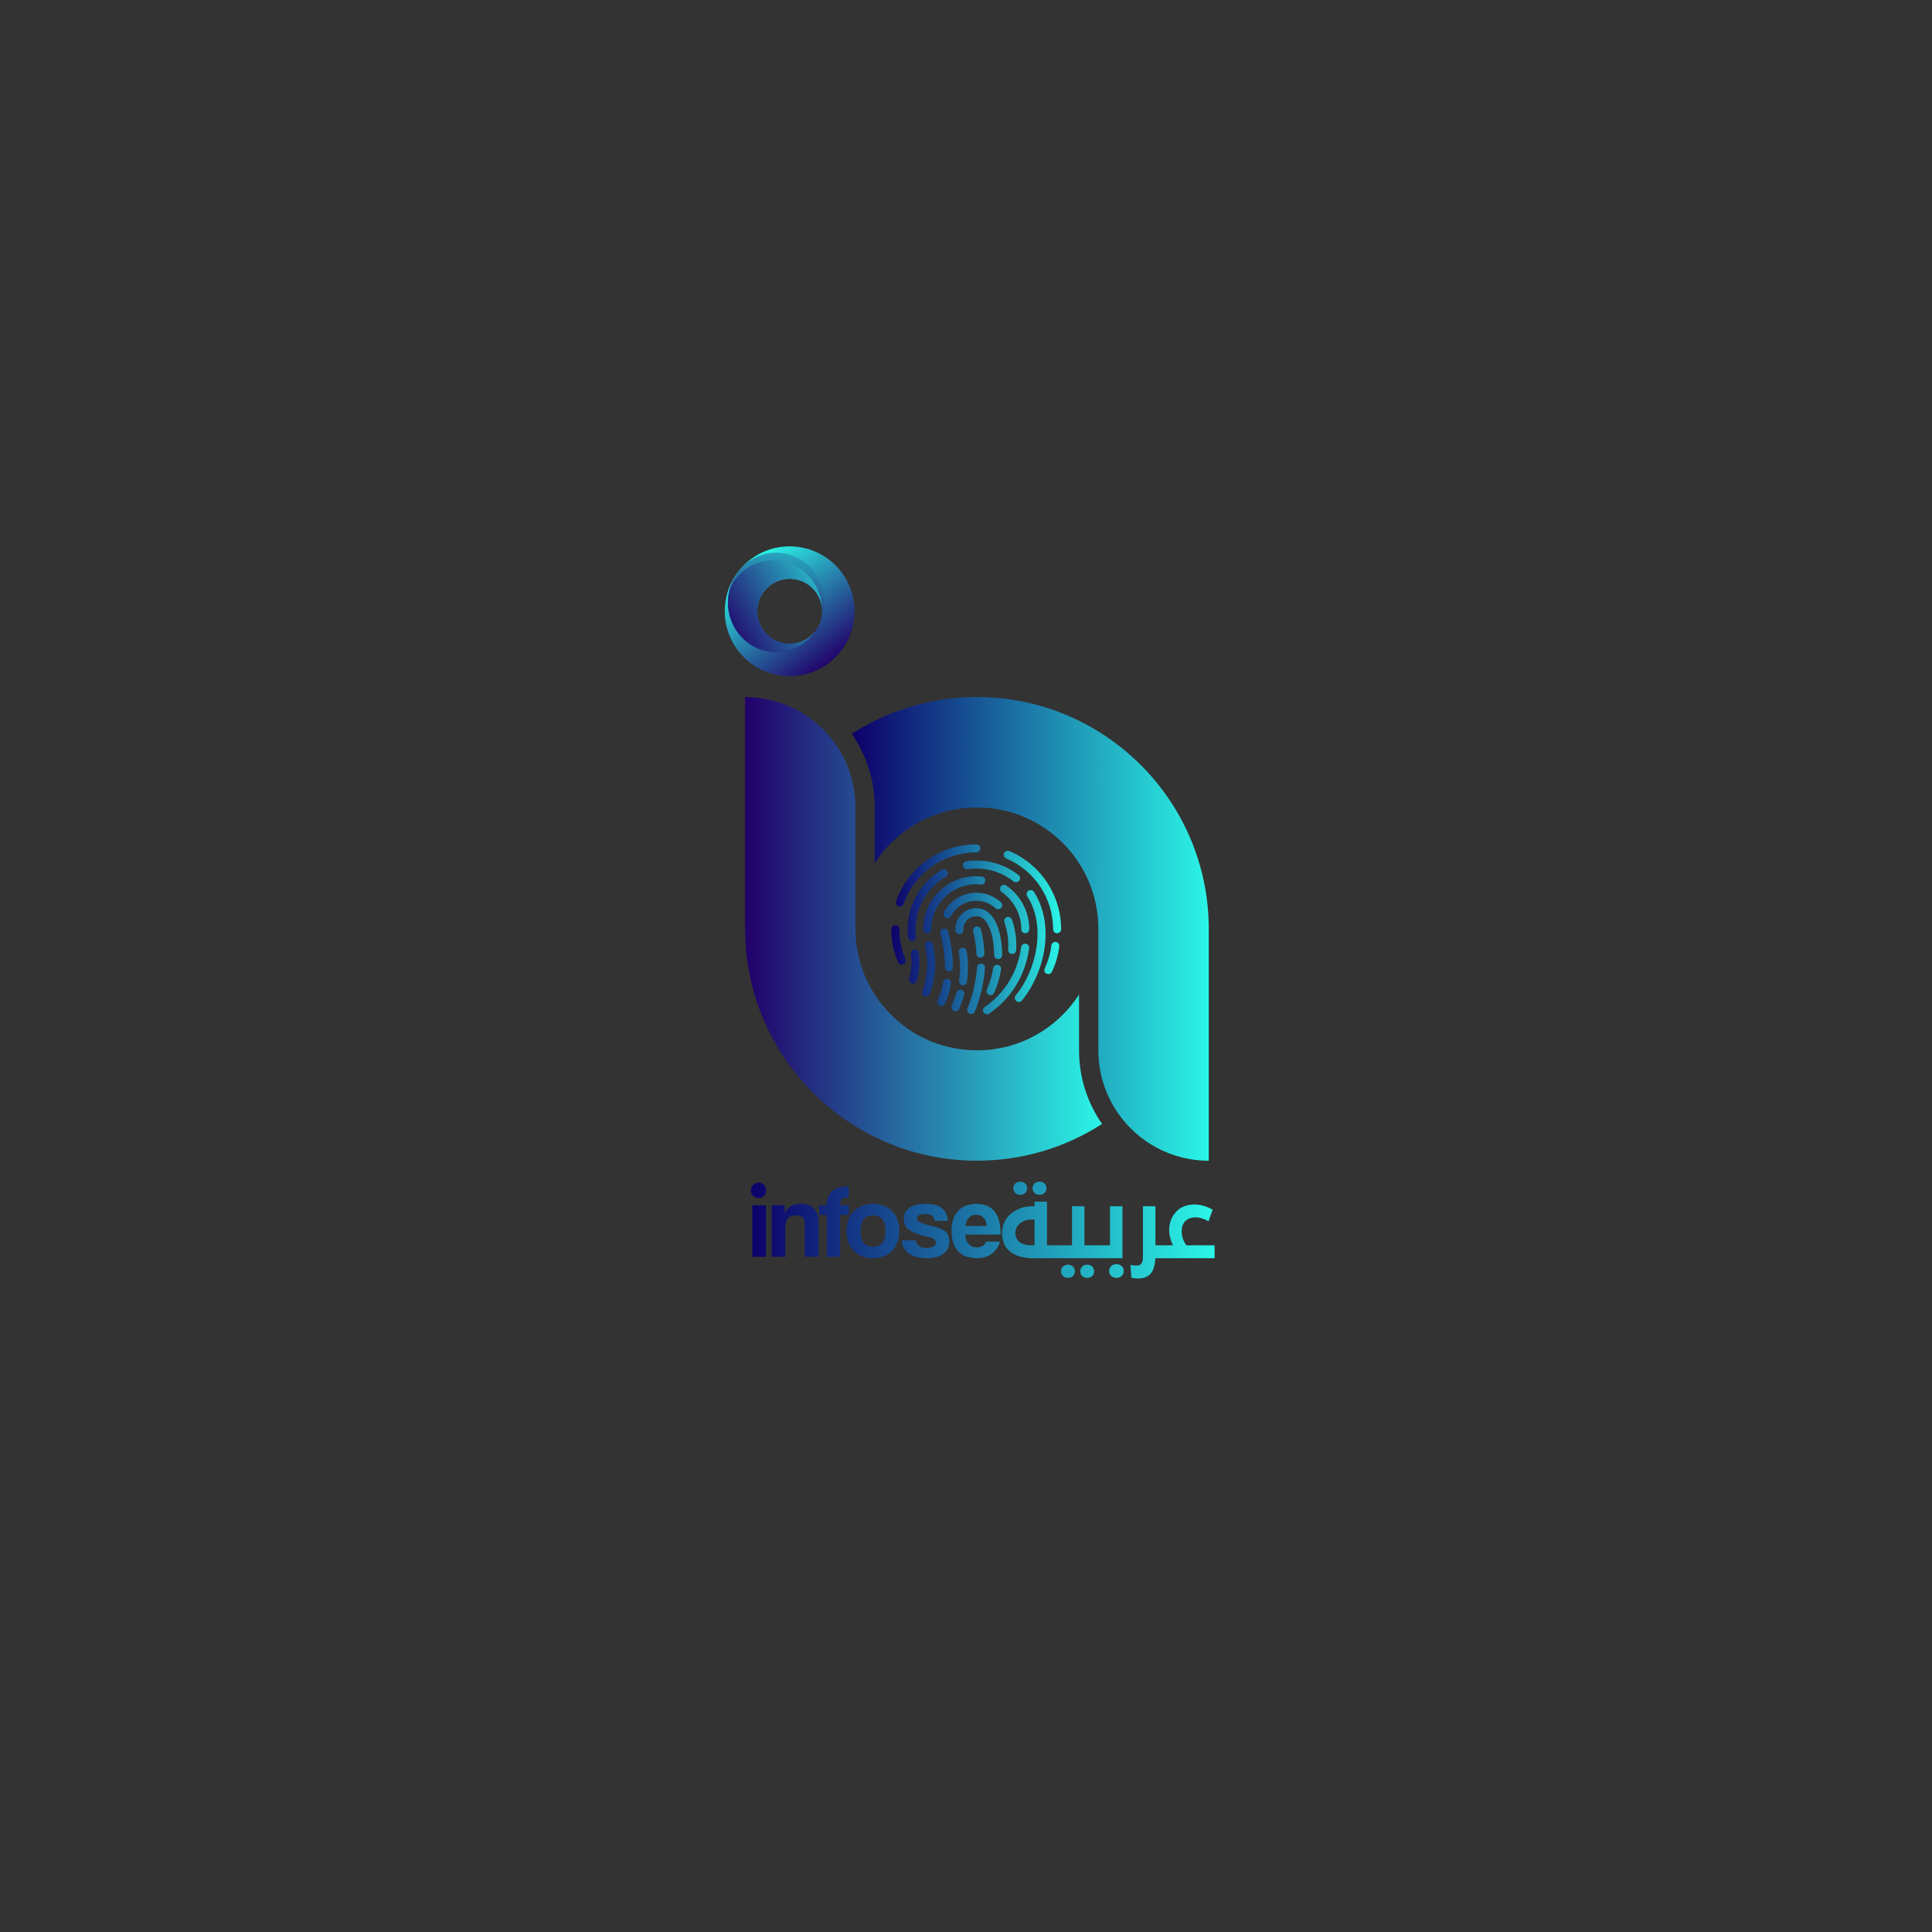 <?xml version="1.0" encoding="utf-8"?>
<!-- Generator: Adobe Illustrator 27.5.0, SVG Export Plug-In . SVG Version: 6.00 Build 0)  -->
<svg version="1.1" id="Layer_1" xmlns="http://www.w3.org/2000/svg" xmlns:xlink="http://www.w3.org/1999/xlink" x="0px" y="0px"
	 viewBox="0 0 1000 1000" style="enable-background:new 0 0 1000 1000;" xml:space="preserve">
<rect x="0" y="0" width="1000" height="1000" fill="#333333" stroke="none"/>
<style type="text/css">
	.st0{fill:#848484;}
	.st1{fill:url(#SVGID_1_);}
	.st2{fill:url(#SVGID_00000008119817285804074420000016472894307775860131_);}
	.st3{fill:url(#SVGID_00000123418787831589599670000016040777003843812750_);}
	.st4{fill:url(#SVGID_00000084510072982255679810000004501651972096835990_);}
	.st5{opacity:0.5;fill:url(#SVGID_00000131350690279181722230000006485825476113176497_);}
	.st6{fill:#FFFFFF;}
	.st7{fill:url(#SVGID_00000028309659989816224800000002951640301727434674_);}
	.st8{fill:url(#SVGID_00000050650017325797711940000016322315304798805437_);}
	.st9{fill:url(#SVGID_00000078725827744733140460000015811289410318768541_);}
	.st10{fill:url(#SVGID_00000064333385645931605640000007463165264934778028_);}
	.st11{fill:url(#SVGID_00000061461062902765096190000016619356032796343210_);}
	.st12{opacity:0.5;fill:url(#SVGID_00000054965339080776824860000007542994536163329962_);}
	.st13{fill:url(#SVGID_00000106829932212966288520000013709201649451593873_);}
	.st14{fill:url(#SVGID_00000026847022925180987420000016470327114375615634_);}
	.st15{fill:url(#SVGID_00000011740614216257382870000017964610831115932090_);}
	.st16{fill:url(#SVGID_00000013177227005043468430000006548667458881901191_);}
	.st17{fill:url(#SVGID_00000122698374827248271540000012464160861074125742_);}
	.st18{fill:url(#SVGID_00000101810249066001062910000005453904743212991157_);}
	.st19{opacity:0.5;fill:url(#SVGID_00000129914075349352538850000000740338552319982510_);}
	.st20{fill:url(#SVGID_00000090279723723069892310000009537470438403522737_);}
	.st21{fill:url(#SVGID_00000095296935104571567530000003179299000615981443_);}
</style>
<rect y="1029" class="st0" width="1000" height="1011"/>
<linearGradient id="SVGID_1_" gradientUnits="userSpaceOnUse" x1="385.65" y1="1518.795" x2="570.428" y2="1518.795">
	<stop  offset="1.080348e-03" style="stop-color:#999999"/>
	<stop  offset="1" style="stop-color:#2BF6E7"/>
</linearGradient>
<path class="st1" d="M558.51,1552.79c-11.19,17.36-30.67,28.86-52.86,28.86c-31.31,0-57.27-22.9-62.06-52.86
	c-0.52-3.26-0.8-6.6-0.8-10v-62.86c0-12.02-3.72-23.17-10.06-32.38c-10.31-14.96-27.54-24.77-47.08-24.77h0v120
	c0,3.37,0.15,6.7,0.42,10c5.1,61.51,56.78,110,119.58,110c23.84,0,46.08-6.99,64.77-19.02c-7.5-10.84-11.91-23.97-11.91-38.12
	V1552.79z"/>
<linearGradient id="SVGID_00000104708329685498982750000006716579984620896404_" gradientUnits="userSpaceOnUse" x1="440.881" y1="1518.795" x2="625.659" y2="1518.795">
	<stop  offset="1.080348e-03" style="stop-color:#999999"/>
	<stop  offset="1" style="stop-color:#2BF6E7"/>
</linearGradient>
<path style="fill:url(#SVGID_00000104708329685498982750000006716579984620896404_);" d="M505.65,1398.79c-3.37,0-6.7,0.15-10,0.42
	c-20.05,1.66-38.72,8.27-54.77,18.6c7.5,10.84,11.91,23.97,11.91,38.12v28.86c9.47-14.69,24.89-25.19,42.86-28.06
	c3.26-0.52,6.6-0.8,10-0.8c34.72,0,62.86,28.14,62.86,62.86v62.86c0,12.02,3.72,23.17,10.06,32.38
	c10.31,14.96,27.54,24.77,47.08,24.77h0v-120C625.66,1452.62,571.83,1398.79,505.65,1398.79z"/>
<g>
	
		<linearGradient id="SVGID_00000138530778276819041150000000385478606689295038_" gradientUnits="userSpaceOnUse" x1="429.627" y1="1382.14" x2="388.836" y2="1327.963">
		<stop  offset="1.080348e-03" style="stop-color:#999999"/>
		<stop  offset="1" style="stop-color:#2BF6E7"/>
	</linearGradient>
	<path style="fill:url(#SVGID_00000138530778276819041150000000385478606689295038_);" d="M408.73,1320.8
		c-18.55,0-33.59,15.04-33.59,33.59s15.04,33.59,33.59,33.59c18.55,0,33.59-15.04,33.59-33.59S427.28,1320.8,408.73,1320.8z
		 M408.73,1371.18c-9.28,0-16.79-7.52-16.79-16.79s7.52-16.79,16.79-16.79s16.79,7.52,16.79,16.79S418.01,1371.18,408.73,1371.18z"
		/>
	
		<linearGradient id="SVGID_00000169547338377961627270000004446934589172312963_" gradientUnits="userSpaceOnUse" x1="398.259" y1="1373.17" x2="408.823" y2="1300.986">
		<stop  offset="1.080348e-03" style="stop-color:#999999"/>
		<stop  offset="1" style="stop-color:#2BF6E7"/>
	</linearGradient>
	<path style="fill:url(#SVGID_00000169547338377961627270000004446934589172312963_);" d="M426.6,1349.79c0,3.01-0.5,5.9-1.42,8.59
		c-0.19,0.56-0.4,1.11-0.63,1.65c0.49-1.37,0.81-2.83,0.92-4.33c0.01-0.09,0.01-0.18,0.02-0.28c0.01-0.2,0.02-0.39,0.02-0.59
		c0.01-0.1,0.01-0.2,0.01-0.3c0.01-0.1,0.01-0.19,0.01-0.29c-0.09-9.2-7.57-16.63-16.79-16.63c-9.27,0-16.79,7.52-16.79,16.79
		s7.52,16.79,16.79,16.79c5.43,0,10.26-2.58,13.33-6.58c-4.51,6.6-11.96,10.91-20.37,10.91c-13.77,0-24.92-11.52-24.92-25.73
		c0-2.56,0.36-5.04,1.04-7.37c0.72-2.5,1.8-4.83,3.18-6.95c0.01-0.02,0.02-0.04,0.04-0.07c0.92-1.4,1.97-2.71,3.13-3.9
		c4.5-4.6,10.69-7.44,17.53-7.44C415.45,1324.06,426.6,1335.58,426.6,1349.79z"/>
	
		<linearGradient id="SVGID_00000074422580132650101510000008443654013799334021_" gradientUnits="userSpaceOnUse" x1="376.762" y1="1351.769" x2="425.516" y2="1351.769">
		<stop  offset="1.080348e-03" style="stop-color:#999999"/>
		<stop  offset="1" style="stop-color:#2BF6E7"/>
	</linearGradient>
	<path style="opacity:0.5;fill:url(#SVGID_00000074422580132650101510000008443654013799334021_);" d="M391.93,1354.39
		c0,9.27,7.52,16.79,16.79,16.79c5.43,0,10.26-2.58,13.33-6.58c-4.51,6.6-11.96,10.91-20.37,10.91c-13.77,0-24.92-11.52-24.92-25.73
		c0-2.56,0.36-5.04,1.04-7.37c4.14-8.54,12.67-14.4,22.52-14.4c13.91,0,25.19,11.68,25.19,26.09v0.12
		c-0.09-9.2-7.57-16.63-16.79-16.63C399.45,1337.6,391.93,1345.12,391.93,1354.39z"/>
</g>
<path class="st6" d="M543.14,1684.56v6.69h-11.59c-9.15,0-14.01-4.37-14.01-13.44c0-7.74,4.12-13.44,14.01-13.44h0.92v-2.39h6.44
	v22.59H543.14z M521.48,1655c0-2.01,1.56-3.39,3.59-3.39s3.59,1.39,3.59,3.39c0,2.24-1.66,3.44-3.59,3.44
	S521.48,1657.25,521.48,1655z M532.47,1684.56v-13.51h-2.48c-3.77,0-7.73,2.48-7.73,6.78c0,4.39,3.59,6.73,7.4,6.73H532.47z
	 M531.46,1655c0-2.01,1.56-3.39,3.59-3.39c2.07,0,3.59,1.39,3.59,3.39c0,2.24-1.65,3.44-3.59,3.44S531.46,1657.25,531.46,1655z
	 M542.26,1684.56h9.61v-20.2h6.44v20.2h8.46v6.69h-24.51V1684.56z M546.17,1698.03c0-2.05,1.56-3.44,3.59-3.44
	c2.02,0,3.59,1.39,3.59,3.44c0,2.2-1.66,3.39-3.59,3.39C547.82,1701.42,546.17,1700.22,546.17,1698.03z M556.14,1698.03
	c0-2.05,1.56-3.44,3.59-3.44c2.07,0,3.59,1.39,3.59,3.44c0,2.2-1.65,3.39-3.59,3.39C557.8,1701.42,556.14,1700.22,556.14,1698.03z
	 M565.84,1684.56h5.7v-20.2h6.44v26.89h-12.14V1684.56z M571.08,1697.84c0-2.1,1.66-3.53,3.77-3.53c2.16,0,3.77,1.43,3.77,3.53
	c0,2.34-1.75,3.58-3.77,3.58C572.83,1701.42,571.08,1700.18,571.08,1697.84z M582.58,1701.32l-0.46-6.69
	c1.2,0.34,2.07,0.43,3.03,0.43c2.58,0,3.45-1.38,3.45-4.68v-26.03h6.44v20.2H600v6.69h-5.01c-0.37,7.35-3.08,10.51-9.15,10.51
	C584.65,1701.75,583.36,1701.56,582.58,1701.32z M599.08,1684.56h5.01c-1.01-2.2-1.93-4.97-1.93-7.98c0-4.54,1.93-8.02,4.6-10.31
	c2.11-1.81,5.1-2.82,8.37-2.82c3.4,0,6.44,1,9.56,2.63l-2.16,6.07c-1.93-1.15-4.46-2.05-6.62-2.05c-2.11,0-3.77,0.53-5.01,1.62
	c-1.66,1.43-2.25,3.3-2.25,5.4c0,3.06,0.92,5.49,2.44,7.45h14.58v6.69h-26.58V1684.56z M532.46,1691.25
	c-9.84,0.13-16.78-3.72-16.78-13.05c0-7.95,6.23-13.84,16.78-13.84l0,0 M532.46,1671.23h-1.67c-4.02,0-8.24,2.55-8.24,6.97
	c0,4.51,3.86,6.36,7.93,6.36h1.98 M386.42,1690.54v-26.71h7.06v26.71H386.42z M413.56,1690.54v-16.18c0-2.06-0.34-3.46-1.03-4.18
	c-0.69-0.72-1.86-1.09-3.53-1.09c-3.66,0-5.48,2.04-5.48,6.13v15.31h-7.06v-26.71h6.73v3.91c0.83-1.52,1.94-2.67,3.31-3.45
	c1.37-0.78,3.15-1.17,5.32-1.17c1.27,0,2.44,0.19,3.53,0.57c1.09,0.38,2.02,0.95,2.8,1.71c0.78,0.76,1.39,1.69,1.85,2.8
	c0.45,1.1,0.68,2.38,0.68,3.83v18.51H413.56z M424.91,1690.54v-21.71h-3.96v-4.99h3.96c0-6.51,3.78-9.77,11.35-9.77v5.7
	c-0.91,0-1.64,0.06-2.2,0.19c-0.56,0.13-1,0.35-1.33,0.68s-0.55,0.75-0.68,1.28c-0.13,0.53-0.19,1.17-0.19,1.93h4.56v4.99h-4.56
	v21.71H424.91z M448.9,1691.25c-2.17,0-4.11-0.34-5.81-1.03c-1.7-0.69-3.14-1.65-4.32-2.88c-1.18-1.23-2.07-2.71-2.69-4.45
	c-0.62-1.74-0.92-3.64-0.92-5.7c0-2.1,0.32-4.02,0.95-5.75c0.63-1.74,1.55-3.22,2.74-4.45c1.19-1.23,2.63-2.18,4.32-2.85
	c1.68-0.67,3.59-1.01,5.73-1.01c2.1,0,3.98,0.34,5.65,1.01c1.66,0.67,3.08,1.61,4.26,2.82c1.18,1.21,2.08,2.69,2.71,4.42
	c0.63,1.74,0.95,3.67,0.95,5.81c0,2.14-0.32,4.06-0.95,5.78c-0.63,1.72-1.54,3.19-2.71,4.42c-1.18,1.23-2.61,2.18-4.29,2.85
	C452.84,1690.91,450.97,1691.25,448.9,1691.25z M448.9,1685.33c4.31,0,6.46-2.71,6.46-8.14c0-5.39-2.15-8.09-6.46-8.09
	c-4.31,0-6.46,2.7-6.46,8.09C442.44,1682.62,444.6,1685.33,448.9,1685.33z M480.82,1671.92c-0.18-1.23-0.64-2.12-1.38-2.69
	c-0.74-0.56-1.87-0.84-3.39-0.84c-1.45,0-2.54,0.17-3.28,0.52c-0.74,0.34-1.11,0.93-1.11,1.76c0,0.72,0.37,1.3,1.11,1.74
	c0.74,0.43,1.82,0.85,3.23,1.25c2.32,0.65,4.27,1.2,5.86,1.66c1.59,0.45,2.87,0.99,3.83,1.6c0.96,0.61,1.65,1.38,2.06,2.31
	c0.42,0.92,0.62,2.16,0.62,3.72c0,2.39-1,4.37-2.99,5.94c-1.99,1.57-4.94,2.36-8.85,2.36c-1.92,0-3.66-0.22-5.21-0.65
	c-1.56-0.43-2.89-1.06-3.99-1.87c-1.1-0.81-1.95-1.79-2.55-2.93c-0.6-1.14-0.91-2.42-0.95-3.83h7.27c0,1.27,0.5,2.24,1.49,2.93
	c0.99,0.69,2.29,1.03,3.88,1.03c1.34,0,2.49-0.21,3.45-0.62c0.96-0.42,1.44-1.06,1.44-1.93c0-0.98-0.35-1.68-1.06-2.12
	s-1.78-0.81-3.23-1.14c-2.61-0.58-4.7-1.18-6.3-1.82c-1.59-0.63-2.83-1.33-3.72-2.09c-0.89-0.76-1.48-1.59-1.79-2.5
	c-0.31-0.9-0.46-1.92-0.46-3.04c0-1.01,0.21-1.97,0.62-2.88c0.42-0.9,1.08-1.7,1.98-2.39c0.9-0.69,2.08-1.24,3.53-1.66
	c1.45-0.42,3.22-0.62,5.32-0.62c3.84,0,6.64,0.78,8.41,2.33c1.77,1.56,2.75,3.71,2.93,6.46H480.82z M496.56,1679.03
	c0.11,2.03,0.7,3.64,1.76,4.83c1.07,1.19,2.47,1.79,4.21,1.79c1.16,0,2.18-0.26,3.07-0.79c0.89-0.52,1.46-1.26,1.71-2.2h7.27
	c-0.83,2.75-2.28,4.87-4.34,6.35c-2.06,1.48-4.52,2.23-7.38,2.23c-8.9,0-13.35-4.85-13.35-14.55c0-2.06,0.29-3.93,0.87-5.59
	c0.58-1.66,1.42-3.09,2.52-4.29c1.1-1.19,2.45-2.11,4.04-2.74c1.59-0.63,3.42-0.95,5.48-0.95c4.13,0,7.25,1.32,9.36,3.96
	c2.12,2.64,3.18,6.62,3.18,11.94H496.56z M507.69,1674.58c-0.04-0.98-0.21-1.84-0.52-2.58c-0.31-0.74-0.71-1.36-1.22-1.85
	c-0.51-0.49-1.09-0.85-1.74-1.09c-0.65-0.23-1.32-0.35-2.01-0.35c-1.41,0-2.63,0.52-3.66,1.55c-1.03,1.03-1.62,2.47-1.76,4.32
	H507.69z M389.63,1660.12c2.2,0,3.98-1.78,3.98-3.98s-1.78-3.98-3.98-3.98c-2.2,0-3.98,1.78-3.98,3.98
	S387.43,1660.12,389.63,1660.12z"/>
<linearGradient id="SVGID_00000129893390431992138100000010183923415204430479_" gradientUnits="userSpaceOnUse" x1="461.396" y1="1519.039" x2="549.231" y2="1519.039">
	<stop  offset="1.080348e-03" style="stop-color:#999999"/>
	<stop  offset="1" style="stop-color:#2BF6E7"/>
</linearGradient>
<path style="fill:url(#SVGID_00000129893390431992138100000010183923415204430479_);" d="M466.76,1537.33
	c-0.81,0-1.58-0.47-1.91-1.27c-2.29-5.41-3.45-11.17-3.45-17.1c0-1.14,0.93-2.07,2.07-2.07c1.15,0,2.07,0.93,2.07,2.07
	c0,5.37,1.05,10.58,3.12,15.48c0.45,1.05-0.05,2.27-1.1,2.72C467.3,1537.28,467.03,1537.33,466.76,1537.33z M544.47,1541.01
	c1.96-4.17,3.25-8.59,3.82-13.15c0.14-1.14-0.66-2.17-1.8-2.32c-1.13-0.14-2.17,0.66-2.31,1.8c-0.52,4.13-1.68,8.13-3.46,11.91
	c-0.49,1.04-0.04,2.27,0.99,2.76c0.29,0.13,0.58,0.2,0.88,0.2C543.38,1542.2,544.12,1541.76,544.47,1541.01z M549.23,1518.97
	c0-17.69-10.53-33.57-26.82-40.46c-1.05-0.45-2.27,0.05-2.72,1.1c-0.45,1.06,0.05,2.27,1.1,2.72c14.76,6.24,24.29,20.63,24.29,36.65
	c0,1.15,0.93,2.07,2.07,2.07S549.23,1520.11,549.23,1518.97z M467.74,1505.89c5.56-15.97,20.65-26.7,37.57-26.7
	c1.15,0,2.07-0.93,2.07-2.07c0-1.15-0.93-2.07-2.07-2.07c-18.68,0-35.35,11.85-41.49,29.48c-0.38,1.08,0.2,2.26,1.28,2.64
	c0.23,0.08,0.46,0.12,0.68,0.12C466.64,1507.29,467.44,1506.75,467.74,1505.89z M472.34,1525.11c1.14-0.14,1.95-1.17,1.81-2.31
	c-0.15-1.26-0.23-2.55-0.23-3.83c0-11.14,5.99-21.55,15.63-27.16c0.99-0.58,1.32-1.85,0.75-2.83c-0.58-0.99-1.85-1.32-2.83-0.75
	c-10.91,6.35-17.69,18.13-17.69,30.74c0,1.45,0.09,2.9,0.26,4.33c0.13,1.05,1.02,1.82,2.06,1.82
	C472.17,1525.12,472.25,1525.12,472.34,1525.11z M527.52,1493.83c0.7-0.9,0.54-2.21-0.36-2.91c-6.29-4.91-13.85-7.5-21.85-7.5
	c-1.72,0-3.45,0.12-5.14,0.37c-1.13,0.16-1.92,1.22-1.75,2.35c0.16,1.13,1.22,1.92,2.35,1.75c1.49-0.22,3.02-0.33,4.54-0.33
	c7.07,0,13.74,2.29,19.3,6.63c0.38,0.3,0.83,0.44,1.27,0.44C526.5,1494.63,527.11,1494.36,527.52,1493.83z M528.93,1555.87
	c6.05-7.38,10.33-17.28,11.74-27.18c1.55-10.86-0.41-21.18-5.51-29.05c-0.62-0.96-1.91-1.24-2.87-0.61
	c-0.96,0.62-1.23,1.91-0.61,2.87c9.99,15.41,4.82,38.2-5.95,51.34c-0.73,0.89-0.6,2.19,0.29,2.92c0.39,0.32,0.85,0.47,1.31,0.47
	C527.93,1556.63,528.52,1556.37,528.93,1555.87z M507.54,1533.64c1.14-0.04,2.04-1.01,1.99-2.15c-0.16-4.31-0.78-8.48-1.83-12.42
	c-0.3-1.11-1.43-1.76-2.54-1.47c-1.11,0.3-1.76,1.43-1.47,2.54c0.97,3.63,1.54,7.5,1.69,11.5c0.04,1.12,0.96,1.99,2.07,1.99
	C507.48,1533.64,507.51,1533.64,507.54,1533.64z M504.57,1561.58c2.91-7.27,4.73-15.07,5.26-22.57c0.08-1.14-0.78-2.13-1.92-2.21
	c-1.15-0.08-2.13,0.78-2.21,1.92c-0.5,7.07-2.22,14.45-4.97,21.32c-0.43,1.06,0.09,2.27,1.15,2.69c0.25,0.1,0.51,0.15,0.77,0.15
	C503.46,1562.89,504.24,1562.39,504.57,1561.58z M474.57,1545.6c1.29-4.51,1.66-9.46,1.06-14.32c-0.14-1.14-1.18-1.94-2.31-1.8
	c-1.14,0.14-1.94,1.18-1.8,2.31c0.53,4.31,0.21,8.69-0.93,12.66c-0.32,1.1,0.32,2.25,1.42,2.57c0.19,0.05,0.38,0.08,0.57,0.08
	C473.47,1547.1,474.3,1546.5,474.57,1545.6z M532.74,1518.97c0-9.05-4.46-17.51-11.93-22.63c-0.95-0.65-2.24-0.41-2.88,0.54
	c-0.65,0.94-0.41,2.23,0.54,2.88c6.34,4.35,10.13,11.53,10.13,19.22c0,1.15,0.93,2.07,2.07,2.07
	C531.81,1521.04,532.74,1520.11,532.74,1518.97z M482.03,1518.97c0-12.84,10.45-23.28,23.28-23.28c0.8,0,1.61,0.04,2.39,0.12
	c1.14,0.12,2.16-0.71,2.27-1.85c0.12-1.14-0.71-2.16-1.85-2.27c-0.93-0.09-1.88-0.14-2.82-0.14c-15.12,0-27.43,12.3-27.43,27.43
	c0,1.15,0.93,2.07,2.07,2.07C481.1,1521.04,482.03,1520.11,482.03,1518.97z M481.25,1552.48c1.86-4.96,2.8-10.18,2.8-15.52
	c0-3.49-0.41-6.96-1.21-10.33c-0.27-1.11-1.39-1.8-2.5-1.53c-1.11,0.27-1.8,1.39-1.53,2.5c0.73,3.05,1.1,6.2,1.1,9.36
	c0,4.84-0.85,9.57-2.54,14.06c-0.4,1.07,0.14,2.27,1.21,2.67c0.24,0.09,0.49,0.13,0.73,0.13
	C480.15,1553.82,480.94,1553.31,481.25,1552.48z M512,1562.66c11.43-7.86,18.77-19.89,20.65-33.86c0.15-1.14-0.64-2.18-1.78-2.33
	c-1.14-0.15-2.18,0.64-2.33,1.78c-1.72,12.8-8.43,23.81-18.89,31c-0.94,0.65-1.18,1.94-0.53,2.88c0.4,0.58,1.05,0.9,1.71,0.9
	C511.23,1563.03,511.64,1562.91,512,1562.66z M492.24,1512.16c2.55-4.89,7.56-7.93,13.08-7.93c3.68,0,7.2,1.36,9.92,3.84
	c0.85,0.77,2.16,0.71,2.93-0.14c0.77-0.85,0.71-2.16-0.14-2.93c-3.48-3.17-8-4.92-12.71-4.92c-7.06,0-13.48,3.89-16.75,10.16
	c-0.53,1.01-0.14,2.27,0.88,2.8c0.31,0.16,0.63,0.24,0.96,0.24C491.14,1513.27,491.87,1512.86,492.24,1512.16z M491.13,1540.79h0.03
	c1.13,0,2.07-0.91,2.06-2.04c-0.01-6.31-0.87-12.59-2.54-18.65c-0.36-1.31-1.91-1.98-3.17-1.16c-0.76,0.49-1.04,1.48-0.8,2.35
	c1.56,5.66,2.35,11.52,2.37,17.41C489.07,1539.86,489.98,1540.79,491.13,1540.79z M489.09,1557.5c1.51-3.32,2.57-6.83,3.16-10.42
	c0.19-1.13-0.58-2.2-1.71-2.38c-1.13-0.19-2.2,0.58-2.38,1.71c-0.53,3.23-1.49,6.39-2.85,9.38c-0.47,1.04-0.01,2.27,1.03,2.75
	c0.28,0.13,0.57,0.19,0.86,0.19C487.99,1558.72,488.74,1558.27,489.09,1557.5z M525.96,1529.84c0.34-5.44-0.39-10.78-2.18-15.88
	c-0.38-1.08-1.56-1.65-2.64-1.27c-1.08,0.38-1.65,1.56-1.27,2.64c1.6,4.57,2.26,9.37,1.95,14.25c-0.07,1.14,0.8,2.13,1.94,2.2
	c0.04,0,0.09,0,0.13,0C524.98,1531.78,525.89,1530.94,525.96,1529.84z M496.4,1560.25c1.05-2.36,1.95-4.81,2.66-7.29
	c0.32-1.1-0.32-2.25-1.42-2.57c-1.1-0.32-2.25,0.32-2.57,1.41c-0.66,2.3-1.5,4.57-2.47,6.76c-0.47,1.05,0,2.27,1.05,2.74
	c0.27,0.12,0.56,0.18,0.84,0.18C495.3,1561.48,496.06,1561.02,496.4,1560.25z M500.48,1546.2c0.53-3.54,0.69-7.15,0.46-10.75
	c-0.11-1.71-0.31-3.44-0.59-5.13c-0.19-1.13-1.26-1.89-2.38-1.71c-1.13,0.19-1.89,1.26-1.71,2.39c0.26,1.55,0.44,3.13,0.54,4.71
	c0.21,3.31,0.07,6.63-0.42,9.87c-0.17,1.13,0.61,2.19,1.74,2.36c0.11,0.02,0.21,0.02,0.31,0.02
	C499.44,1547.97,500.32,1547.23,500.48,1546.2z M518.7,1532.35c0-11.18-3.51-24.25-13.39-24.25c-5.99,0-10.86,4.87-10.86,10.86
	c0,0.2,0.01,0.41,0.02,0.61c0.06,1.14,1.03,2.02,2.19,1.95c1.14-0.06,2.02-1.04,1.95-2.19c-0.01-0.12-0.01-0.25-0.01-0.37
	c0-3.7,3.01-6.72,6.72-6.72c7.31,0,9.25,13.15,9.25,20.1c0,1.15,0.93,2.07,2.07,2.07C517.78,1534.42,518.7,1533.5,518.7,1532.35z
	 M514.57,1551.86c1.72-3.86,2.92-7.93,3.57-12.11c0.18-1.13-0.6-2.19-1.73-2.37c-1.13-0.18-2.19,0.6-2.37,1.73
	c-0.59,3.81-1.69,7.53-3.26,11.06c-0.47,1.05,0,2.27,1.05,2.74c0.27,0.12,0.56,0.18,0.84,0.18
	C513.47,1553.09,514.23,1552.63,514.57,1551.86z"/>
<linearGradient id="SVGID_00000128463607431689217180000005871666361419315636_" gradientUnits="userSpaceOnUse" x1="385.65" y1="480.795" x2="570.428" y2="480.795">
	<stop  offset="1.080348e-03" style="stop-color:#22006A"/>
	<stop  offset="1" style="stop-color:#2BF6E7"/>
</linearGradient>
<path style="fill:url(#SVGID_00000128463607431689217180000005871666361419315636_);" d="M558.51,514.79
	c-11.19,17.36-30.67,28.86-52.86,28.86c-31.31,0-57.27-22.9-62.06-52.86c-0.52-3.26-0.8-6.6-0.8-10v-62.86
	c0-12.02-3.72-23.17-10.06-32.38c-10.31-14.96-27.54-24.77-47.08-24.77h0v120c0,3.37,0.15,6.7,0.42,10
	c5.1,61.51,56.78,110,119.58,110c23.84,0,46.08-6.99,64.77-19.02c-7.5-10.84-11.91-23.97-11.91-38.12V514.79z"/>
<linearGradient id="SVGID_00000085219443367675614490000006671552511123239559_" gradientUnits="userSpaceOnUse" x1="440.881" y1="480.795" x2="625.659" y2="480.795">
	<stop  offset="1.298195e-07" style="stop-color:#0D006A"/>
	<stop  offset="1" style="stop-color:#2BF6E7"/>
</linearGradient>
<path style="fill:url(#SVGID_00000085219443367675614490000006671552511123239559_);" d="M505.65,360.79c-3.37,0-6.7,0.15-10,0.42
	c-20.05,1.66-38.72,8.27-54.77,18.6c7.5,10.84,11.91,23.97,11.91,38.12v28.86c9.47-14.69,24.89-25.19,42.86-28.06
	c3.26-0.52,6.6-0.8,10-0.8c34.72,0,62.86,28.14,62.86,62.86v62.86c0,12.02,3.72,23.17,10.06,32.38
	c10.31,14.96,27.54,24.77,47.08,24.77h0v-120C625.66,414.62,571.83,360.79,505.65,360.79z"/>
<g>
	
		<linearGradient id="SVGID_00000063602380615643613790000005271710764931966603_" gradientUnits="userSpaceOnUse" x1="429.627" y1="344.14" x2="388.836" y2="289.963">
		<stop  offset="1.080348e-03" style="stop-color:#22006A"/>
		<stop  offset="1" style="stop-color:#2BF6E7"/>
	</linearGradient>
	<path style="fill:url(#SVGID_00000063602380615643613790000005271710764931966603_);" d="M408.73,282.8
		c-18.55,0-33.59,15.04-33.59,33.59c0,18.55,15.04,33.59,33.59,33.59c18.55,0,33.59-15.04,33.59-33.59
		C442.32,297.84,427.28,282.8,408.73,282.8z M408.73,333.18c-9.28,0-16.79-7.52-16.79-16.79c0-9.28,7.52-16.79,16.79-16.79
		s16.79,7.52,16.79,16.79C425.53,325.67,418.01,333.18,408.73,333.18z"/>
	
		<linearGradient id="SVGID_00000151535169216624384200000003068745631023253181_" gradientUnits="userSpaceOnUse" x1="398.259" y1="335.17" x2="408.823" y2="262.986">
		<stop  offset="1.080348e-03" style="stop-color:#22006A"/>
		<stop  offset="1" style="stop-color:#2BF6E7"/>
	</linearGradient>
	<path style="fill:url(#SVGID_00000151535169216624384200000003068745631023253181_);" d="M426.6,311.79c0,3.01-0.5,5.9-1.42,8.59
		c-0.19,0.56-0.4,1.11-0.63,1.65c0.49-1.37,0.81-2.83,0.92-4.33c0.01-0.09,0.01-0.18,0.02-0.28c0.01-0.2,0.02-0.39,0.02-0.59
		c0.01-0.1,0.01-0.2,0.01-0.3c0.01-0.1,0.01-0.2,0.01-0.29c-0.09-9.2-7.57-16.63-16.79-16.63c-9.27,0-16.79,7.52-16.79,16.79
		c0,9.27,7.52,16.79,16.79,16.79c5.43,0,10.26-2.58,13.33-6.58c-4.51,6.6-11.96,10.91-20.37,10.91c-13.77,0-24.92-11.52-24.92-25.73
		c0-2.56,0.36-5.04,1.04-7.37c0.72-2.5,1.8-4.83,3.18-6.95c0.01-0.02,0.02-0.04,0.04-0.07c0.92-1.4,1.97-2.71,3.13-3.9
		c4.5-4.6,10.69-7.44,17.53-7.44C415.45,286.06,426.6,297.58,426.6,311.79z"/>
	
		<linearGradient id="SVGID_00000031916643017935252660000011630073044621609648_" gradientUnits="userSpaceOnUse" x1="376.762" y1="313.769" x2="425.516" y2="313.769">
		<stop  offset="1.080348e-03" style="stop-color:#22006A"/>
		<stop  offset="1" style="stop-color:#2BF6E7"/>
	</linearGradient>
	<path style="opacity:0.5;fill:url(#SVGID_00000031916643017935252660000011630073044621609648_);" d="M391.93,316.39
		c0,9.27,7.52,16.79,16.79,16.79c5.43,0,10.26-2.58,13.33-6.58c-4.51,6.6-11.96,10.91-20.37,10.91c-13.77,0-24.92-11.52-24.92-25.73
		c0-2.56,0.36-5.04,1.04-7.37c4.14-8.54,12.67-14.4,22.52-14.4c13.91,0,25.19,11.68,25.19,26.09v0.12
		c-0.09-9.2-7.57-16.63-16.79-16.63C399.45,299.6,391.93,307.12,391.93,316.39z"/>
</g>
<linearGradient id="SVGID_00000108300493146542273910000000156131674156934530_" gradientUnits="userSpaceOnUse" x1="388.65" y1="636.682" x2="628.659" y2="636.682">
	<stop  offset="1.298195e-07" style="stop-color:#0D006A"/>
	<stop  offset="1" style="stop-color:#2BF6E7"/>
</linearGradient>
<path style="fill:url(#SVGID_00000108300493146542273910000000156131674156934530_);" d="M546.14,644.56v6.69h-11.59
	c-9.15,0-14.01-4.37-14.01-13.44c0-7.74,4.12-13.44,14.01-13.44h0.92v-2.39h6.44v22.59H546.14z M524.48,615
	c0-2.01,1.56-3.39,3.59-3.39s3.59,1.39,3.59,3.39c0,2.24-1.66,3.44-3.59,3.44S524.48,617.25,524.48,615z M535.47,644.56v-13.51
	h-2.48c-3.77,0-7.73,2.48-7.73,6.78c0,4.39,3.59,6.73,7.4,6.73H535.47z M534.46,615c0-2.01,1.56-3.39,3.59-3.39
	c2.07,0,3.59,1.39,3.59,3.39c0,2.24-1.65,3.44-3.59,3.44S534.46,617.25,534.46,615z M545.26,644.56h9.61v-20.2h6.44v20.2h8.46v6.69
	h-24.51V644.56z M549.17,658.03c0-2.05,1.56-3.44,3.59-3.44c2.02,0,3.59,1.39,3.59,3.44c0,2.2-1.66,3.39-3.59,3.39
	C550.82,661.42,549.17,660.22,549.17,658.03z M559.14,658.03c0-2.05,1.56-3.44,3.59-3.44c2.07,0,3.59,1.39,3.59,3.44
	c0,2.2-1.65,3.39-3.59,3.39C560.8,661.42,559.14,660.22,559.14,658.03z M568.84,644.56h5.7v-20.2h6.44v26.89h-12.14V644.56z
	 M574.08,657.84c0-2.1,1.66-3.53,3.77-3.53c2.16,0,3.77,1.43,3.77,3.53c0,2.34-1.75,3.58-3.77,3.58
	C575.83,661.42,574.08,660.18,574.08,657.84z M585.58,661.32l-0.46-6.69c1.2,0.34,2.07,0.43,3.03,0.43c2.58,0,3.45-1.38,3.45-4.68
	v-26.03h6.44v20.2H603v6.69h-5.01c-0.37,7.35-3.08,10.51-9.15,10.51C587.65,661.75,586.36,661.56,585.58,661.32z M602.08,644.56
	h5.01c-1.01-2.2-1.93-4.97-1.93-7.98c0-4.54,1.93-8.02,4.6-10.31c2.11-1.81,5.1-2.82,8.37-2.82c3.4,0,6.44,1,9.56,2.63l-2.16,6.07
	c-1.93-1.15-4.46-2.05-6.62-2.05c-2.11,0-3.77,0.53-5.01,1.62c-1.66,1.43-2.25,3.3-2.25,5.4c0,3.06,0.92,5.49,2.44,7.45h14.58v6.69
	h-26.58V644.56z M535.46,651.25c-9.84,0.13-16.78-3.72-16.78-13.05c0-7.95,6.23-13.84,16.78-13.84l0,0 M535.46,631.23h-1.67
	c-4.02,0-8.24,2.55-8.24,6.97c0,4.51,3.86,6.36,7.93,6.36h1.98 M389.42,650.54v-26.71h7.06v26.71H389.42z M416.56,650.54v-16.18
	c0-2.06-0.34-3.46-1.03-4.18c-0.69-0.72-1.86-1.09-3.53-1.09c-3.66,0-5.48,2.04-5.48,6.13v15.31h-7.06v-26.71h6.73v3.91
	c0.83-1.52,1.94-2.67,3.31-3.45c1.37-0.78,3.15-1.17,5.32-1.17c1.27,0,2.44,0.19,3.53,0.57c1.09,0.38,2.02,0.95,2.8,1.71
	c0.78,0.76,1.39,1.69,1.85,2.8c0.45,1.1,0.68,2.38,0.68,3.83v18.51H416.56z M427.91,650.54v-21.71h-3.96v-4.99h3.96
	c0-6.51,3.78-9.77,11.35-9.77v5.7c-0.91,0-1.64,0.06-2.2,0.19c-0.56,0.13-1,0.35-1.33,0.68s-0.55,0.75-0.68,1.28
	c-0.13,0.53-0.19,1.17-0.19,1.93h4.56v4.99h-4.56v21.71H427.91z M451.9,651.25c-2.17,0-4.11-0.34-5.81-1.03
	c-1.7-0.69-3.14-1.65-4.32-2.88c-1.18-1.23-2.07-2.71-2.69-4.45c-0.62-1.74-0.92-3.64-0.92-5.7c0-2.1,0.32-4.02,0.95-5.75
	c0.63-1.74,1.55-3.22,2.74-4.45c1.19-1.23,2.63-2.18,4.32-2.85c1.68-0.67,3.59-1.01,5.73-1.01c2.1,0,3.98,0.34,5.65,1.01
	c1.66,0.67,3.08,1.61,4.26,2.82c1.18,1.21,2.08,2.69,2.71,4.42c0.63,1.74,0.95,3.67,0.95,5.81s-0.32,4.06-0.95,5.78
	c-0.63,1.72-1.54,3.19-2.71,4.42c-1.18,1.23-2.61,2.18-4.29,2.85C455.84,650.91,453.97,651.25,451.9,651.25z M451.9,645.33
	c4.31,0,6.46-2.71,6.46-8.14c0-5.39-2.15-8.09-6.46-8.09c-4.31,0-6.46,2.7-6.46,8.09C445.44,642.62,447.6,645.33,451.9,645.33z
	 M483.82,631.92c-0.18-1.23-0.64-2.12-1.38-2.69c-0.74-0.56-1.87-0.84-3.39-0.84c-1.45,0-2.54,0.17-3.28,0.52
	c-0.74,0.34-1.11,0.93-1.11,1.76c0,0.72,0.37,1.3,1.11,1.74c0.74,0.43,1.82,0.85,3.23,1.25c2.32,0.65,4.27,1.2,5.86,1.66
	c1.59,0.45,2.87,0.99,3.83,1.6c0.96,0.61,1.65,1.38,2.06,2.31c0.42,0.92,0.62,2.16,0.62,3.72c0,2.39-1,4.37-2.99,5.94
	c-1.99,1.57-4.94,2.36-8.85,2.36c-1.92,0-3.66-0.22-5.21-0.65c-1.56-0.43-2.89-1.06-3.99-1.87c-1.1-0.81-1.95-1.79-2.55-2.93
	c-0.6-1.14-0.91-2.42-0.95-3.83h7.27c0,1.27,0.5,2.24,1.49,2.93c0.99,0.69,2.29,1.03,3.88,1.03c1.34,0,2.49-0.21,3.45-0.62
	c0.96-0.42,1.44-1.06,1.44-1.93c0-0.98-0.35-1.68-1.06-2.12s-1.78-0.81-3.23-1.14c-2.61-0.58-4.7-1.18-6.3-1.82
	c-1.59-0.63-2.83-1.33-3.72-2.09c-0.89-0.76-1.48-1.59-1.79-2.5c-0.31-0.9-0.46-1.92-0.46-3.04c0-1.01,0.21-1.97,0.62-2.88
	c0.42-0.9,1.08-1.7,1.98-2.39c0.9-0.69,2.08-1.24,3.53-1.66c1.45-0.42,3.22-0.62,5.32-0.62c3.84,0,6.64,0.78,8.41,2.33
	c1.77,1.56,2.75,3.71,2.93,6.46H483.82z M499.56,639.03c0.11,2.03,0.7,3.64,1.76,4.83c1.07,1.19,2.47,1.79,4.21,1.79
	c1.16,0,2.18-0.26,3.07-0.79c0.89-0.52,1.46-1.26,1.71-2.2h7.27c-0.83,2.75-2.28,4.87-4.34,6.35c-2.06,1.48-4.52,2.23-7.38,2.23
	c-8.9,0-13.35-4.85-13.35-14.55c0-2.06,0.29-3.93,0.87-5.59c0.58-1.66,1.42-3.09,2.52-4.29c1.1-1.19,2.45-2.11,4.04-2.74
	c1.59-0.63,3.42-0.95,5.48-0.95c4.13,0,7.25,1.32,9.36,3.96c2.12,2.64,3.18,6.62,3.18,11.94H499.56z M510.69,634.58
	c-0.04-0.98-0.21-1.84-0.52-2.58c-0.31-0.74-0.71-1.36-1.22-1.85c-0.51-0.49-1.09-0.85-1.74-1.09c-0.65-0.23-1.32-0.35-2.01-0.35
	c-1.41,0-2.63,0.52-3.66,1.55c-1.03,1.03-1.62,2.47-1.76,4.32H510.69z M392.63,620.12c2.2,0,3.98-1.78,3.98-3.98
	c0-2.2-1.78-3.98-3.98-3.98c-2.2,0-3.98,1.78-3.98,3.98C388.65,618.34,390.43,620.12,392.63,620.12z"/>
<linearGradient id="SVGID_00000000903184346208521680000011267479735548313248_" gradientUnits="userSpaceOnUse" x1="461.396" y1="481.039" x2="549.231" y2="481.039">
	<stop  offset="1.298195e-07" style="stop-color:#0D006A"/>
	<stop  offset="1" style="stop-color:#2BF6E7"/>
</linearGradient>
<path style="fill:url(#SVGID_00000000903184346208521680000011267479735548313248_);" d="M466.76,499.33
	c-0.81,0-1.58-0.47-1.91-1.27c-2.29-5.41-3.45-11.17-3.45-17.1c0-1.14,0.93-2.07,2.07-2.07c1.15,0,2.07,0.93,2.07,2.07
	c0,5.37,1.05,10.58,3.12,15.48c0.45,1.05-0.05,2.27-1.1,2.72C467.3,499.28,467.03,499.33,466.76,499.33z M544.47,503.01
	c1.96-4.17,3.25-8.59,3.82-13.15c0.14-1.14-0.66-2.17-1.8-2.32c-1.13-0.14-2.17,0.66-2.31,1.8c-0.52,4.13-1.68,8.13-3.46,11.91
	c-0.49,1.04-0.04,2.27,0.99,2.76c0.29,0.13,0.58,0.2,0.88,0.2C543.38,504.2,544.12,503.76,544.47,503.01z M549.23,480.97
	c0-17.69-10.53-33.57-26.82-40.46c-1.05-0.45-2.27,0.05-2.72,1.1c-0.45,1.06,0.05,2.27,1.1,2.72c14.76,6.24,24.29,20.63,24.29,36.65
	c0,1.15,0.93,2.07,2.07,2.07S549.23,482.11,549.23,480.97z M467.74,467.89c5.56-15.97,20.65-26.7,37.57-26.7
	c1.15,0,2.07-0.93,2.07-2.07c0-1.15-0.93-2.07-2.07-2.07c-18.68,0-35.35,11.85-41.49,29.48c-0.38,1.08,0.2,2.26,1.28,2.64
	c0.23,0.08,0.46,0.12,0.68,0.12C466.64,469.29,467.44,468.75,467.74,467.89z M472.34,487.11c1.14-0.14,1.95-1.17,1.81-2.31
	c-0.15-1.26-0.23-2.55-0.23-3.83c0-11.14,5.99-21.55,15.63-27.16c0.99-0.58,1.32-1.85,0.75-2.83c-0.58-0.99-1.85-1.32-2.83-0.75
	c-10.91,6.35-17.69,18.13-17.69,30.74c0,1.45,0.09,2.9,0.26,4.33c0.13,1.05,1.02,1.82,2.06,1.82
	C472.17,487.12,472.25,487.12,472.34,487.11z M527.52,455.83c0.7-0.9,0.54-2.21-0.36-2.91c-6.29-4.91-13.85-7.5-21.85-7.5
	c-1.72,0-3.45,0.12-5.14,0.37c-1.13,0.16-1.92,1.22-1.75,2.35c0.16,1.13,1.22,1.92,2.35,1.75c1.49-0.22,3.02-0.33,4.54-0.33
	c7.07,0,13.74,2.29,19.3,6.63c0.38,0.3,0.83,0.44,1.27,0.44C526.5,456.63,527.11,456.36,527.52,455.83z M528.93,517.87
	c6.05-7.38,10.33-17.28,11.74-27.18c1.55-10.86-0.41-21.18-5.51-29.05c-0.62-0.96-1.91-1.24-2.87-0.61
	c-0.96,0.62-1.23,1.91-0.61,2.87c9.99,15.41,4.82,38.2-5.95,51.34c-0.73,0.89-0.6,2.19,0.29,2.92c0.39,0.32,0.85,0.47,1.31,0.47
	C527.93,518.63,528.52,518.37,528.93,517.87z M507.54,495.64c1.14-0.04,2.04-1.01,1.99-2.15c-0.16-4.31-0.78-8.48-1.83-12.42
	c-0.3-1.11-1.43-1.76-2.54-1.47c-1.11,0.3-1.76,1.43-1.47,2.54c0.97,3.63,1.54,7.5,1.69,11.5c0.04,1.12,0.96,1.99,2.07,1.99
	C507.48,495.64,507.51,495.64,507.54,495.64z M504.57,523.58c2.91-7.27,4.73-15.07,5.26-22.57c0.08-1.14-0.78-2.13-1.92-2.21
	c-1.15-0.08-2.13,0.78-2.21,1.92c-0.5,7.07-2.22,14.45-4.97,21.32c-0.43,1.06,0.09,2.27,1.15,2.69c0.25,0.1,0.51,0.15,0.77,0.15
	C503.46,524.89,504.24,524.39,504.57,523.58z M474.57,507.6c1.29-4.51,1.66-9.46,1.06-14.32c-0.14-1.14-1.18-1.94-2.31-1.8
	c-1.14,0.14-1.94,1.18-1.8,2.31c0.53,4.31,0.21,8.69-0.93,12.66c-0.32,1.1,0.32,2.25,1.42,2.57c0.19,0.05,0.38,0.08,0.57,0.08
	C473.47,509.1,474.3,508.5,474.57,507.6z M532.74,480.97c0-9.05-4.46-17.51-11.93-22.63c-0.95-0.65-2.24-0.41-2.88,0.54
	c-0.65,0.94-0.41,2.23,0.54,2.88c6.34,4.35,10.13,11.53,10.13,19.22c0,1.15,0.93,2.07,2.07,2.07
	C531.81,483.04,532.74,482.11,532.74,480.97z M482.03,480.97c0-12.84,10.45-23.28,23.28-23.28c0.8,0,1.61,0.04,2.39,0.12
	c1.14,0.12,2.16-0.71,2.27-1.85c0.12-1.14-0.71-2.16-1.85-2.27c-0.93-0.1-1.88-0.14-2.82-0.14c-15.12,0-27.43,12.3-27.43,27.43
	c0,1.15,0.93,2.07,2.07,2.07C481.1,483.04,482.03,482.11,482.03,480.97z M481.25,514.48c1.86-4.96,2.8-10.18,2.8-15.52
	c0-3.49-0.41-6.96-1.21-10.33c-0.27-1.11-1.39-1.8-2.5-1.53c-1.11,0.27-1.8,1.39-1.53,2.5c0.73,3.05,1.1,6.2,1.1,9.36
	c0,4.84-0.85,9.57-2.54,14.06c-0.4,1.07,0.14,2.27,1.21,2.67c0.24,0.09,0.49,0.13,0.73,0.13
	C480.15,515.82,480.94,515.31,481.25,514.48z M512,524.66c11.43-7.86,18.77-19.89,20.65-33.86c0.15-1.14-0.64-2.18-1.78-2.33
	c-1.14-0.15-2.18,0.64-2.33,1.78c-1.72,12.8-8.43,23.81-18.89,31c-0.94,0.65-1.18,1.94-0.53,2.88c0.4,0.58,1.05,0.9,1.71,0.9
	C511.23,525.03,511.64,524.91,512,524.66z M492.24,474.16c2.55-4.89,7.56-7.93,13.08-7.93c3.68,0,7.2,1.36,9.92,3.84
	c0.85,0.77,2.16,0.71,2.93-0.14c0.77-0.85,0.71-2.16-0.14-2.93c-3.48-3.17-8-4.92-12.71-4.92c-7.06,0-13.48,3.89-16.75,10.16
	c-0.53,1.01-0.14,2.27,0.88,2.8c0.31,0.16,0.63,0.24,0.96,0.24C491.14,475.27,491.87,474.86,492.24,474.16z M491.13,502.79h0.03
	c1.13,0,2.07-0.91,2.06-2.04c-0.01-6.31-0.87-12.59-2.54-18.65c-0.36-1.31-1.91-1.98-3.17-1.16c-0.76,0.49-1.04,1.48-0.8,2.35
	c1.56,5.66,2.35,11.52,2.37,17.41C489.07,501.86,489.98,502.79,491.13,502.79z M489.09,519.5c1.51-3.32,2.57-6.83,3.16-10.42
	c0.19-1.13-0.58-2.2-1.71-2.38c-1.13-0.19-2.2,0.58-2.38,1.71c-0.53,3.23-1.49,6.39-2.85,9.38c-0.47,1.04-0.01,2.27,1.03,2.75
	c0.28,0.13,0.57,0.19,0.86,0.19C487.99,520.72,488.74,520.27,489.09,519.5z M525.96,491.84c0.34-5.44-0.39-10.78-2.18-15.88
	c-0.38-1.08-1.56-1.65-2.64-1.27c-1.08,0.38-1.65,1.56-1.27,2.64c1.6,4.57,2.26,9.37,1.95,14.25c-0.07,1.14,0.8,2.13,1.94,2.2
	c0.04,0,0.09,0,0.13,0C524.98,493.78,525.89,492.94,525.96,491.84z M496.4,522.25c1.05-2.36,1.95-4.81,2.66-7.29
	c0.32-1.1-0.32-2.25-1.42-2.57c-1.1-0.32-2.25,0.32-2.57,1.41c-0.66,2.3-1.5,4.57-2.47,6.76c-0.47,1.05,0,2.27,1.05,2.74
	c0.27,0.12,0.56,0.18,0.84,0.18C495.3,523.48,496.06,523.02,496.4,522.25z M500.48,508.2c0.53-3.54,0.69-7.15,0.46-10.75
	c-0.11-1.71-0.31-3.44-0.59-5.13c-0.19-1.13-1.26-1.89-2.38-1.71c-1.13,0.19-1.89,1.26-1.71,2.39c0.26,1.55,0.44,3.13,0.54,4.71
	c0.21,3.31,0.07,6.63-0.42,9.87c-0.17,1.13,0.61,2.19,1.74,2.36c0.11,0.02,0.21,0.02,0.31,0.02
	C499.44,509.97,500.32,509.23,500.48,508.2z M518.7,494.35c0-11.18-3.51-24.25-13.39-24.25c-5.99,0-10.86,4.87-10.86,10.86
	c0,0.2,0.01,0.41,0.02,0.61c0.06,1.14,1.03,2.02,2.19,1.95c1.14-0.06,2.02-1.04,1.95-2.19c-0.01-0.12-0.01-0.25-0.01-0.37
	c0-3.7,3.01-6.72,6.72-6.72c7.31,0,9.25,13.15,9.25,20.1c0,1.15,0.93,2.07,2.07,2.07C517.78,496.42,518.7,495.5,518.7,494.35z
	 M514.57,513.86c1.72-3.86,2.92-7.93,3.57-12.11c0.18-1.13-0.6-2.19-1.73-2.37c-1.13-0.18-2.19,0.6-2.37,1.73
	c-0.59,3.81-1.69,7.53-3.26,11.06c-0.47,1.05,0,2.27,1.05,2.74c0.27,0.12,0.56,0.18,0.84,0.18
	C513.47,515.09,514.23,514.63,514.57,513.86z"/>
<linearGradient id="SVGID_00000062155211869533737280000011448036700217757077_" gradientUnits="userSpaceOnUse" x1="385.65" y1="-570.205" x2="570.428" y2="-570.205">
	<stop  offset="1.080348e-03" style="stop-color:#22006A"/>
	<stop  offset="1" style="stop-color:#2BF6E7"/>
</linearGradient>
<path style="fill:url(#SVGID_00000062155211869533737280000011448036700217757077_);" d="M558.51-536.21
	c-11.19,17.36-30.67,28.86-52.86,28.86c-31.31,0-57.27-22.9-62.06-52.86c-0.52-3.26-0.8-6.6-0.8-10v-62.86
	c0-12.02-3.72-23.17-10.06-32.38c-10.31-14.96-27.54-24.77-47.08-24.77h0v120c0,3.37,0.15,6.7,0.42,10
	c5.1,61.51,56.78,110,119.58,110c23.84,0,46.08-6.99,64.77-19.02c-7.5-10.84-11.91-23.97-11.91-38.12V-536.21z"/>
<linearGradient id="SVGID_00000072268342585889439360000014691135094241257360_" gradientUnits="userSpaceOnUse" x1="440.881" y1="-570.205" x2="625.659" y2="-570.205">
	<stop  offset="1.298195e-07" style="stop-color:#0D006A"/>
	<stop  offset="1" style="stop-color:#2BF6E7"/>
</linearGradient>
<path style="fill:url(#SVGID_00000072268342585889439360000014691135094241257360_);" d="M505.65-690.21c-3.37,0-6.7,0.15-10,0.42
	c-20.05,1.66-38.72,8.27-54.77,18.6c7.5,10.84,11.91,23.97,11.91,38.12v28.86c9.47-14.69,24.89-25.19,42.86-28.06
	c3.26-0.52,6.6-0.8,10-0.8c34.72,0,62.86,28.14,62.86,62.86v62.86c0,12.02,3.72,23.17,10.06,32.38
	c10.31,14.96,27.54,24.77,47.08,24.77h0v-120C625.66-636.38,571.83-690.21,505.65-690.21z"/>
<g>
	
		<linearGradient id="SVGID_00000011720330104899386250000006672603311010823336_" gradientUnits="userSpaceOnUse" x1="429.627" y1="-706.86" x2="388.836" y2="-761.037">
		<stop  offset="1.080348e-03" style="stop-color:#22006A"/>
		<stop  offset="1" style="stop-color:#2BF6E7"/>
	</linearGradient>
	<path style="fill:url(#SVGID_00000011720330104899386250000006672603311010823336_);" d="M408.73-768.2
		c-18.55,0-33.59,15.04-33.59,33.59c0,18.55,15.04,33.59,33.59,33.59c18.55,0,33.59-15.04,33.59-33.59
		C442.32-753.16,427.28-768.2,408.73-768.2z M408.73-717.82c-9.28,0-16.79-7.52-16.79-16.79c0-9.28,7.52-16.79,16.79-16.79
		s16.79,7.52,16.79,16.79C425.53-725.33,418.01-717.82,408.73-717.82z"/>
	
		<linearGradient id="SVGID_00000150085792213480161360000003906563888245053606_" gradientUnits="userSpaceOnUse" x1="398.259" y1="-715.83" x2="408.823" y2="-788.014">
		<stop  offset="1.080348e-03" style="stop-color:#22006A"/>
		<stop  offset="1" style="stop-color:#2BF6E7"/>
	</linearGradient>
	<path style="fill:url(#SVGID_00000150085792213480161360000003906563888245053606_);" d="M426.6-739.21c0,3.01-0.5,5.9-1.42,8.59
		c-0.19,0.56-0.4,1.11-0.63,1.65c0.49-1.37,0.81-2.83,0.92-4.33c0.01-0.09,0.01-0.18,0.02-0.28c0.01-0.2,0.02-0.39,0.02-0.59
		c0.01-0.1,0.01-0.2,0.01-0.3c0.01-0.1,0.01-0.2,0.01-0.29c-0.09-9.2-7.57-16.63-16.79-16.63c-9.27,0-16.79,7.52-16.79,16.79
		c0,9.27,7.52,16.79,16.79,16.79c5.43,0,10.26-2.58,13.33-6.58c-4.51,6.6-11.96,10.91-20.37,10.91c-13.77,0-24.92-11.52-24.92-25.73
		c0-2.56,0.36-5.04,1.04-7.37c0.72-2.5,1.8-4.83,3.18-6.95c0.01-0.02,0.02-0.04,0.04-0.07c0.92-1.4,1.97-2.71,3.13-3.9
		c4.5-4.6,10.69-7.44,17.53-7.44C415.45-764.94,426.6-753.42,426.6-739.21z"/>
	
		<linearGradient id="SVGID_00000021832543338088039410000001642811279209888931_" gradientUnits="userSpaceOnUse" x1="376.762" y1="-737.231" x2="425.516" y2="-737.231">
		<stop  offset="1.080348e-03" style="stop-color:#22006A"/>
		<stop  offset="1" style="stop-color:#2BF6E7"/>
	</linearGradient>
	<path style="opacity:0.5;fill:url(#SVGID_00000021832543338088039410000001642811279209888931_);" d="M391.93-734.61
		c0,9.27,7.52,16.79,16.79,16.79c5.43,0,10.26-2.58,13.33-6.58c-4.51,6.6-11.96,10.91-20.37,10.91c-13.77,0-24.92-11.52-24.92-25.73
		c0-2.56,0.36-5.04,1.04-7.37c4.14-8.54,12.67-14.4,22.52-14.4c13.91,0,25.19,11.68,25.19,26.09v0.12
		c-0.09-9.2-7.57-16.63-16.79-16.63C399.45-751.4,391.93-743.88,391.93-734.61z"/>
</g>
<linearGradient id="SVGID_00000066484953240424043080000003762693918941723323_" gradientUnits="userSpaceOnUse" x1="385.65" y1="-412.318" x2="625.659" y2="-412.318">
	<stop  offset="1.080348e-03" style="stop-color:#22006A"/>
	<stop  offset="1" style="stop-color:#2BF6E7"/>
</linearGradient>
<path style="fill:url(#SVGID_00000066484953240424043080000003762693918941723323_);" d="M543.14-404.44v6.69h-11.59
	c-9.15,0-14.01-4.37-14.01-13.44c0-7.74,4.12-13.44,14.01-13.44h0.92v-2.39h6.44v22.59H543.14z M521.48-434
	c0-2.01,1.56-3.39,3.59-3.39s3.59,1.39,3.59,3.39c0,2.24-1.66,3.44-3.59,3.44S521.48-431.75,521.48-434z M532.47-404.44v-13.51
	h-2.48c-3.77,0-7.73,2.48-7.73,6.78c0,4.39,3.59,6.73,7.4,6.73H532.47z M531.46-434c0-2.01,1.56-3.39,3.59-3.39
	c2.07,0,3.59,1.39,3.59,3.39c0,2.24-1.65,3.44-3.59,3.44S531.46-431.75,531.46-434z M542.26-404.44h9.61v-20.2h6.44v20.2h8.46v6.69
	h-24.51V-404.44z M546.17-390.97c0-2.05,1.56-3.44,3.59-3.44c2.02,0,3.59,1.39,3.59,3.44c0,2.2-1.66,3.39-3.59,3.39
	C547.82-387.58,546.17-388.78,546.17-390.97z M556.14-390.97c0-2.05,1.56-3.44,3.59-3.44c2.07,0,3.59,1.39,3.59,3.44
	c0,2.2-1.65,3.39-3.59,3.39C557.8-387.58,556.14-388.78,556.14-390.97z M565.84-404.44h5.7v-20.2h6.44v26.89h-12.14V-404.44z
	 M571.08-391.16c0-2.1,1.66-3.53,3.77-3.53c2.16,0,3.77,1.43,3.77,3.53c0,2.34-1.75,3.58-3.77,3.58
	C572.83-387.58,571.08-388.82,571.08-391.16z M582.58-387.68l-0.46-6.69c1.2,0.34,2.07,0.43,3.03,0.43c2.58,0,3.45-1.38,3.45-4.68
	v-26.03h6.44v20.2H600v6.69h-5.01c-0.37,7.35-3.08,10.51-9.15,10.51C584.65-387.25,583.36-387.44,582.58-387.68z M599.08-404.44
	h5.01c-1.01-2.2-1.93-4.97-1.93-7.98c0-4.54,1.93-8.02,4.6-10.31c2.11-1.81,5.1-2.82,8.37-2.82c3.4,0,6.44,1,9.56,2.63l-2.16,6.07
	c-1.93-1.15-4.46-2.05-6.62-2.05c-2.11,0-3.77,0.53-5.01,1.62c-1.66,1.43-2.25,3.3-2.25,5.4c0,3.06,0.92,5.49,2.44,7.45h14.58v6.69
	h-26.58V-404.44z M532.46-397.75c-9.84,0.13-16.78-3.72-16.78-13.05c0-7.95,6.23-13.84,16.78-13.84l0,0 M532.46-417.77h-1.67
	c-4.02,0-8.24,2.55-8.24,6.97c0,4.51,3.86,6.36,7.93,6.36h1.98 M386.42-398.46v-26.71h7.06v26.71H386.42z M413.56-398.46v-16.18
	c0-2.06-0.34-3.46-1.03-4.18c-0.69-0.72-1.86-1.09-3.53-1.09c-3.66,0-5.48,2.04-5.48,6.13v15.31h-7.06v-26.71h6.73v3.91
	c0.83-1.52,1.94-2.67,3.31-3.45c1.37-0.78,3.15-1.17,5.32-1.17c1.27,0,2.44,0.19,3.53,0.57c1.09,0.38,2.02,0.95,2.8,1.71
	c0.78,0.76,1.39,1.69,1.85,2.8c0.45,1.1,0.68,2.38,0.68,3.83v18.51H413.56z M424.91-398.46v-21.71h-3.96v-4.99h3.96
	c0-6.51,3.78-9.77,11.35-9.77v5.7c-0.91,0-1.64,0.06-2.2,0.19c-0.56,0.13-1,0.35-1.33,0.68s-0.55,0.75-0.68,1.28
	c-0.13,0.53-0.19,1.17-0.19,1.93h4.56v4.99h-4.56v21.71H424.91z M448.9-397.75c-2.17,0-4.11-0.34-5.81-1.03
	c-1.7-0.69-3.14-1.65-4.32-2.88c-1.18-1.23-2.07-2.71-2.69-4.45c-0.62-1.74-0.92-3.64-0.92-5.7c0-2.1,0.32-4.02,0.95-5.75
	c0.63-1.74,1.55-3.22,2.74-4.45c1.19-1.23,2.63-2.18,4.32-2.85c1.68-0.67,3.59-1.01,5.73-1.01c2.1,0,3.98,0.34,5.65,1.01
	c1.66,0.67,3.08,1.61,4.26,2.82c1.18,1.21,2.08,2.69,2.71,4.42c0.63,1.74,0.95,3.67,0.95,5.81c0,2.14-0.32,4.06-0.95,5.78
	c-0.63,1.72-1.54,3.19-2.71,4.42c-1.18,1.23-2.61,2.18-4.29,2.85C452.84-398.09,450.97-397.75,448.9-397.75z M448.9-403.67
	c4.31,0,6.46-2.71,6.46-8.14c0-5.39-2.15-8.09-6.46-8.09c-4.31,0-6.46,2.7-6.46,8.09C442.44-406.38,444.6-403.67,448.9-403.67z
	 M480.82-417.08c-0.18-1.23-0.64-2.12-1.38-2.69c-0.74-0.56-1.87-0.84-3.39-0.84c-1.45,0-2.54,0.17-3.28,0.52
	c-0.74,0.34-1.11,0.93-1.11,1.76c0,0.72,0.37,1.3,1.11,1.74c0.74,0.43,1.82,0.85,3.23,1.25c2.32,0.65,4.27,1.2,5.86,1.66
	c1.59,0.45,2.87,0.99,3.83,1.6c0.96,0.61,1.65,1.38,2.06,2.31c0.42,0.92,0.62,2.16,0.62,3.72c0,2.39-1,4.37-2.99,5.94
	c-1.99,1.57-4.94,2.36-8.85,2.36c-1.92,0-3.66-0.22-5.21-0.65c-1.56-0.43-2.89-1.06-3.99-1.87c-1.1-0.81-1.95-1.79-2.55-2.93
	s-0.91-2.42-0.95-3.83h7.27c0,1.27,0.5,2.24,1.49,2.93c0.99,0.69,2.29,1.03,3.88,1.03c1.34,0,2.49-0.21,3.45-0.62
	c0.96-0.42,1.44-1.06,1.44-1.93c0-0.98-0.35-1.68-1.06-2.12s-1.78-0.81-3.23-1.14c-2.61-0.58-4.7-1.18-6.3-1.82
	c-1.59-0.63-2.83-1.33-3.72-2.09c-0.89-0.76-1.48-1.59-1.79-2.5c-0.31-0.9-0.46-1.92-0.46-3.04c0-1.01,0.21-1.97,0.62-2.88
	c0.42-0.9,1.08-1.7,1.98-2.39c0.9-0.69,2.08-1.24,3.53-1.66c1.45-0.42,3.22-0.62,5.32-0.62c3.84,0,6.64,0.78,8.41,2.33
	c1.77,1.56,2.75,3.71,2.93,6.46H480.82z M496.56-409.97c0.11,2.03,0.7,3.64,1.76,4.83c1.07,1.19,2.47,1.79,4.21,1.79
	c1.16,0,2.18-0.26,3.07-0.79c0.89-0.52,1.46-1.26,1.71-2.2h7.27c-0.83,2.75-2.28,4.87-4.34,6.35c-2.06,1.48-4.52,2.23-7.38,2.23
	c-8.9,0-13.35-4.85-13.35-14.55c0-2.06,0.29-3.93,0.87-5.59c0.58-1.66,1.42-3.09,2.52-4.29c1.1-1.19,2.45-2.11,4.04-2.74
	c1.59-0.63,3.42-0.95,5.48-0.95c4.13,0,7.25,1.32,9.36,3.96c2.12,2.64,3.18,6.62,3.18,11.94H496.56z M507.69-414.42
	c-0.04-0.98-0.21-1.84-0.52-2.58c-0.31-0.74-0.71-1.36-1.22-1.85c-0.51-0.49-1.09-0.85-1.74-1.09c-0.65-0.23-1.32-0.35-2.01-0.35
	c-1.41,0-2.63,0.52-3.66,1.55c-1.03,1.03-1.62,2.47-1.76,4.32H507.69z M389.63-428.88c2.2,0,3.98-1.78,3.98-3.98
	c0-2.2-1.78-3.98-3.98-3.98c-2.2,0-3.98,1.78-3.98,3.98C385.65-430.66,387.43-428.88,389.63-428.88z"/>
<g>
	<path d="M532.47-427.1h6.44v22.59h4.23v6.69h-10.67 M521.48-434.07c0-2.01,1.56-3.39,3.59-3.39s3.59,1.39,3.59,3.39
		c0,2.24-1.66,3.44-3.59,3.44S521.48-431.83,521.48-434.07z M531.46-434.07c0-2.01,1.56-3.39,3.59-3.39c2.07,0,3.59,1.39,3.59,3.39
		c0,2.24-1.65,3.44-3.59,3.44S531.46-431.83,531.46-434.07z M542.26-404.51h9.61v-20.2h6.44v20.2h8.46v6.69h-24.51V-404.51z
		 M546.17-391.04c0-2.05,1.56-3.44,3.59-3.44c2.02,0,3.59,1.39,3.59,3.44c0,2.2-1.66,3.39-3.59,3.39
		C547.82-387.65,546.17-388.85,546.17-391.04z M556.14-391.04c0-2.05,1.56-3.44,3.59-3.44c2.07,0,3.59,1.39,3.59,3.44
		c0,2.2-1.65,3.39-3.59,3.39C557.8-387.65,556.14-388.85,556.14-391.04z M565.84-404.51h5.7v-20.2h6.44v26.89h-12.14V-404.51z
		 M571.08-391.23c0-2.1,1.66-3.53,3.77-3.53c2.16,0,3.77,1.43,3.77,3.53c0,2.34-1.75,3.58-3.77,3.58
		C572.83-387.65,571.08-388.89,571.08-391.23z M582.58-387.75l-0.46-6.69c1.2,0.34,2.07,0.43,3.03,0.43c2.58,0,3.45-1.38,3.45-4.68
		v-26.03h6.44v20.2H600v6.69h-5.01c-0.37,7.35-3.08,10.51-9.15,10.51C584.65-387.32,583.36-387.51,582.58-387.75z M599.08-404.51
		h5.01c-1.01-2.2-1.93-4.97-1.93-7.98c0-4.54,1.93-8.02,4.6-10.31c2.11-1.81,5.1-2.82,8.37-2.82c3.4,0,6.44,1,9.56,2.63l-2.16,6.07
		c-1.93-1.15-4.46-2.05-6.62-2.05c-2.11,0-3.77,0.53-5.01,1.62c-1.66,1.43-2.25,3.3-2.25,5.4c0,3.06,0.92,5.49,2.44,7.45h14.58v6.69
		h-26.58V-404.51z M532.46-424.71L532.46-424.71 M532.46-397.82"/>
</g>
<linearGradient id="SVGID_00000105405350685636907640000011391735603509291663_" gradientUnits="userSpaceOnUse" x1="461.396" y1="-569.961" x2="549.231" y2="-569.961">
	<stop  offset="1.298195e-07" style="stop-color:#0D006A"/>
	<stop  offset="1" style="stop-color:#2BF6E7"/>
</linearGradient>
<path style="fill:url(#SVGID_00000105405350685636907640000011391735603509291663_);" d="M466.76-551.67
	c-0.81,0-1.58-0.47-1.91-1.27c-2.29-5.41-3.45-11.17-3.45-17.1c0-1.14,0.93-2.07,2.07-2.07c1.15,0,2.07,0.93,2.07,2.07
	c0,5.37,1.05,10.58,3.12,15.48c0.45,1.05-0.05,2.27-1.1,2.72C467.3-551.72,467.03-551.67,466.76-551.67z M544.47-547.99
	c1.96-4.17,3.25-8.59,3.82-13.15c0.14-1.14-0.66-2.17-1.8-2.32c-1.13-0.14-2.17,0.66-2.31,1.8c-0.52,4.13-1.68,8.13-3.46,11.91
	c-0.49,1.04-0.04,2.27,0.99,2.76c0.29,0.13,0.58,0.2,0.88,0.2C543.38-546.8,544.12-547.24,544.47-547.99z M549.23-570.03
	c0-17.69-10.53-33.57-26.82-40.46c-1.05-0.45-2.27,0.05-2.72,1.1c-0.45,1.06,0.05,2.27,1.1,2.72c14.76,6.24,24.29,20.63,24.29,36.65
	c0,1.15,0.93,2.07,2.07,2.07S549.23-568.89,549.23-570.03z M467.74-583.11c5.56-15.97,20.65-26.7,37.57-26.7
	c1.15,0,2.07-0.93,2.07-2.07c0-1.15-0.93-2.07-2.07-2.07c-18.68,0-35.35,11.85-41.49,29.48c-0.38,1.08,0.2,2.26,1.28,2.64
	c0.23,0.08,0.46,0.12,0.68,0.12C466.64-581.71,467.44-582.25,467.74-583.11z M472.34-563.89c1.14-0.14,1.95-1.17,1.81-2.31
	c-0.15-1.26-0.23-2.55-0.23-3.83c0-11.14,5.99-21.55,15.63-27.16c0.99-0.58,1.32-1.85,0.75-2.83c-0.58-0.99-1.85-1.32-2.83-0.75
	c-10.91,6.35-17.69,18.13-17.69,30.74c0,1.45,0.09,2.9,0.26,4.33c0.13,1.05,1.02,1.82,2.06,1.82
	C472.17-563.88,472.25-563.88,472.34-563.89z M527.52-595.17c0.7-0.9,0.54-2.21-0.36-2.91c-6.29-4.91-13.85-7.5-21.85-7.5
	c-1.72,0-3.45,0.12-5.14,0.37c-1.13,0.16-1.92,1.22-1.75,2.35c0.16,1.13,1.22,1.92,2.35,1.75c1.49-0.22,3.02-0.33,4.54-0.33
	c7.07,0,13.74,2.29,19.3,6.63c0.38,0.3,0.83,0.44,1.27,0.44C526.5-594.37,527.11-594.64,527.52-595.17z M528.93-533.13
	c6.05-7.38,10.33-17.28,11.74-27.18c1.55-10.86-0.41-21.18-5.51-29.05c-0.62-0.96-1.91-1.24-2.87-0.61
	c-0.96,0.62-1.23,1.91-0.61,2.87c9.99,15.41,4.82,38.2-5.95,51.34c-0.73,0.89-0.6,2.19,0.29,2.92c0.39,0.32,0.85,0.47,1.31,0.47
	C527.93-532.37,528.52-532.63,528.93-533.13z M507.54-555.36c1.14-0.04,2.04-1.01,1.99-2.15c-0.16-4.31-0.78-8.48-1.83-12.42
	c-0.3-1.11-1.43-1.76-2.54-1.47c-1.11,0.3-1.76,1.43-1.47,2.54c0.97,3.63,1.54,7.5,1.69,11.5c0.04,1.12,0.96,1.99,2.07,1.99
	C507.48-555.36,507.51-555.36,507.54-555.36z M504.57-527.42c2.91-7.27,4.73-15.07,5.26-22.57c0.08-1.14-0.78-2.13-1.92-2.21
	c-1.15-0.08-2.13,0.78-2.21,1.92c-0.5,7.07-2.22,14.45-4.97,21.32c-0.43,1.06,0.09,2.27,1.15,2.69c0.25,0.1,0.51,0.15,0.77,0.15
	C503.46-526.11,504.24-526.61,504.57-527.42z M474.57-543.4c1.29-4.51,1.66-9.46,1.06-14.32c-0.14-1.14-1.18-1.94-2.31-1.8
	c-1.14,0.14-1.94,1.18-1.8,2.31c0.53,4.31,0.21,8.69-0.93,12.66c-0.32,1.1,0.32,2.25,1.42,2.57c0.19,0.05,0.38,0.08,0.57,0.08
	C473.47-541.9,474.3-542.5,474.57-543.4z M532.74-570.03c0-9.05-4.46-17.51-11.93-22.63c-0.95-0.65-2.24-0.41-2.88,0.54
	c-0.65,0.94-0.41,2.23,0.54,2.88c6.34,4.35,10.13,11.53,10.13,19.22c0,1.15,0.93,2.07,2.07,2.07
	C531.81-567.96,532.74-568.89,532.74-570.03z M482.03-570.03c0-12.84,10.45-23.28,23.28-23.28c0.8,0,1.61,0.04,2.39,0.12
	c1.14,0.12,2.16-0.71,2.27-1.85c0.12-1.14-0.71-2.16-1.85-2.27c-0.93-0.09-1.88-0.14-2.82-0.14c-15.12,0-27.43,12.3-27.43,27.43
	c0,1.15,0.93,2.07,2.07,2.07C481.1-567.96,482.03-568.89,482.03-570.03z M481.25-536.52c1.86-4.96,2.8-10.18,2.8-15.52
	c0-3.49-0.41-6.96-1.21-10.33c-0.27-1.11-1.39-1.8-2.5-1.53c-1.11,0.27-1.8,1.39-1.53,2.5c0.73,3.05,1.1,6.2,1.1,9.36
	c0,4.84-0.85,9.57-2.54,14.06c-0.4,1.07,0.14,2.27,1.21,2.67c0.24,0.09,0.49,0.13,0.73,0.13
	C480.15-535.18,480.94-535.69,481.25-536.52z M512-526.34c11.43-7.86,18.77-19.89,20.65-33.86c0.15-1.14-0.64-2.18-1.78-2.33
	c-1.14-0.15-2.18,0.64-2.33,1.78c-1.72,12.8-8.43,23.81-18.89,31c-0.94,0.65-1.18,1.94-0.53,2.88c0.4,0.58,1.05,0.9,1.71,0.9
	C511.23-525.97,511.64-526.09,512-526.34z M492.24-576.84c2.55-4.89,7.56-7.93,13.08-7.93c3.68,0,7.2,1.36,9.92,3.84
	c0.85,0.77,2.16,0.71,2.93-0.14c0.77-0.85,0.71-2.16-0.14-2.93c-3.48-3.17-8-4.92-12.71-4.92c-7.06,0-13.48,3.89-16.75,10.16
	c-0.53,1.01-0.14,2.27,0.88,2.8c0.31,0.16,0.63,0.24,0.96,0.24C491.14-575.73,491.87-576.14,492.24-576.84z M491.13-548.21h0.03
	c1.13,0,2.07-0.91,2.06-2.04c-0.01-6.31-0.87-12.59-2.54-18.65c-0.36-1.31-1.91-1.98-3.17-1.16c-0.76,0.49-1.04,1.48-0.8,2.35
	c1.56,5.66,2.35,11.52,2.37,17.41C489.07-549.14,489.98-548.21,491.13-548.21z M489.09-531.5c1.51-3.32,2.57-6.83,3.16-10.42
	c0.19-1.13-0.58-2.2-1.71-2.38c-1.13-0.19-2.2,0.58-2.38,1.71c-0.53,3.23-1.49,6.39-2.85,9.38c-0.47,1.04-0.01,2.27,1.03,2.75
	c0.28,0.13,0.57,0.19,0.86,0.19C487.99-530.28,488.74-530.73,489.09-531.5z M525.96-559.16c0.34-5.44-0.39-10.78-2.18-15.88
	c-0.38-1.08-1.56-1.65-2.64-1.27c-1.08,0.38-1.65,1.56-1.27,2.64c1.6,4.57,2.26,9.37,1.95,14.25c-0.07,1.14,0.8,2.13,1.94,2.2
	c0.04,0,0.09,0,0.13,0C524.98-557.22,525.89-558.06,525.96-559.16z M496.4-528.75c1.05-2.36,1.95-4.81,2.66-7.29
	c0.32-1.1-0.32-2.25-1.42-2.57c-1.1-0.32-2.25,0.32-2.57,1.41c-0.66,2.3-1.5,4.57-2.47,6.76c-0.47,1.05,0,2.27,1.05,2.74
	c0.27,0.12,0.56,0.18,0.84,0.18C495.3-527.52,496.06-527.98,496.4-528.75z M500.48-542.8c0.53-3.54,0.69-7.15,0.46-10.75
	c-0.11-1.71-0.31-3.44-0.59-5.13c-0.19-1.13-1.26-1.89-2.38-1.71c-1.13,0.19-1.89,1.26-1.71,2.39c0.26,1.55,0.44,3.13,0.54,4.71
	c0.21,3.31,0.07,6.63-0.42,9.87c-0.17,1.13,0.61,2.19,1.74,2.36c0.11,0.02,0.21,0.02,0.31,0.02
	C499.44-541.03,500.32-541.77,500.48-542.8z M518.7-556.65c0-11.18-3.51-24.25-13.39-24.25c-5.99,0-10.86,4.87-10.86,10.86
	c0,0.2,0.01,0.41,0.02,0.61c0.06,1.14,1.03,2.02,2.19,1.95c1.14-0.06,2.02-1.04,1.95-2.19c-0.01-0.12-0.01-0.25-0.01-0.37
	c0-3.7,3.01-6.72,6.72-6.72c7.31,0,9.25,13.15,9.25,20.1c0,1.15,0.93,2.07,2.07,2.07C517.78-554.58,518.7-555.5,518.7-556.65z
	 M514.57-537.14c1.72-3.86,2.92-7.93,3.57-12.11c0.18-1.13-0.6-2.19-1.73-2.37c-1.13-0.18-2.19,0.6-2.37,1.73
	c-0.59,3.81-1.69,7.53-3.26,11.06c-0.47,1.05,0,2.27,1.05,2.74c0.27,0.12,0.56,0.18,0.84,0.18
	C513.47-535.91,514.23-536.37,514.57-537.14z"/>
</svg>
